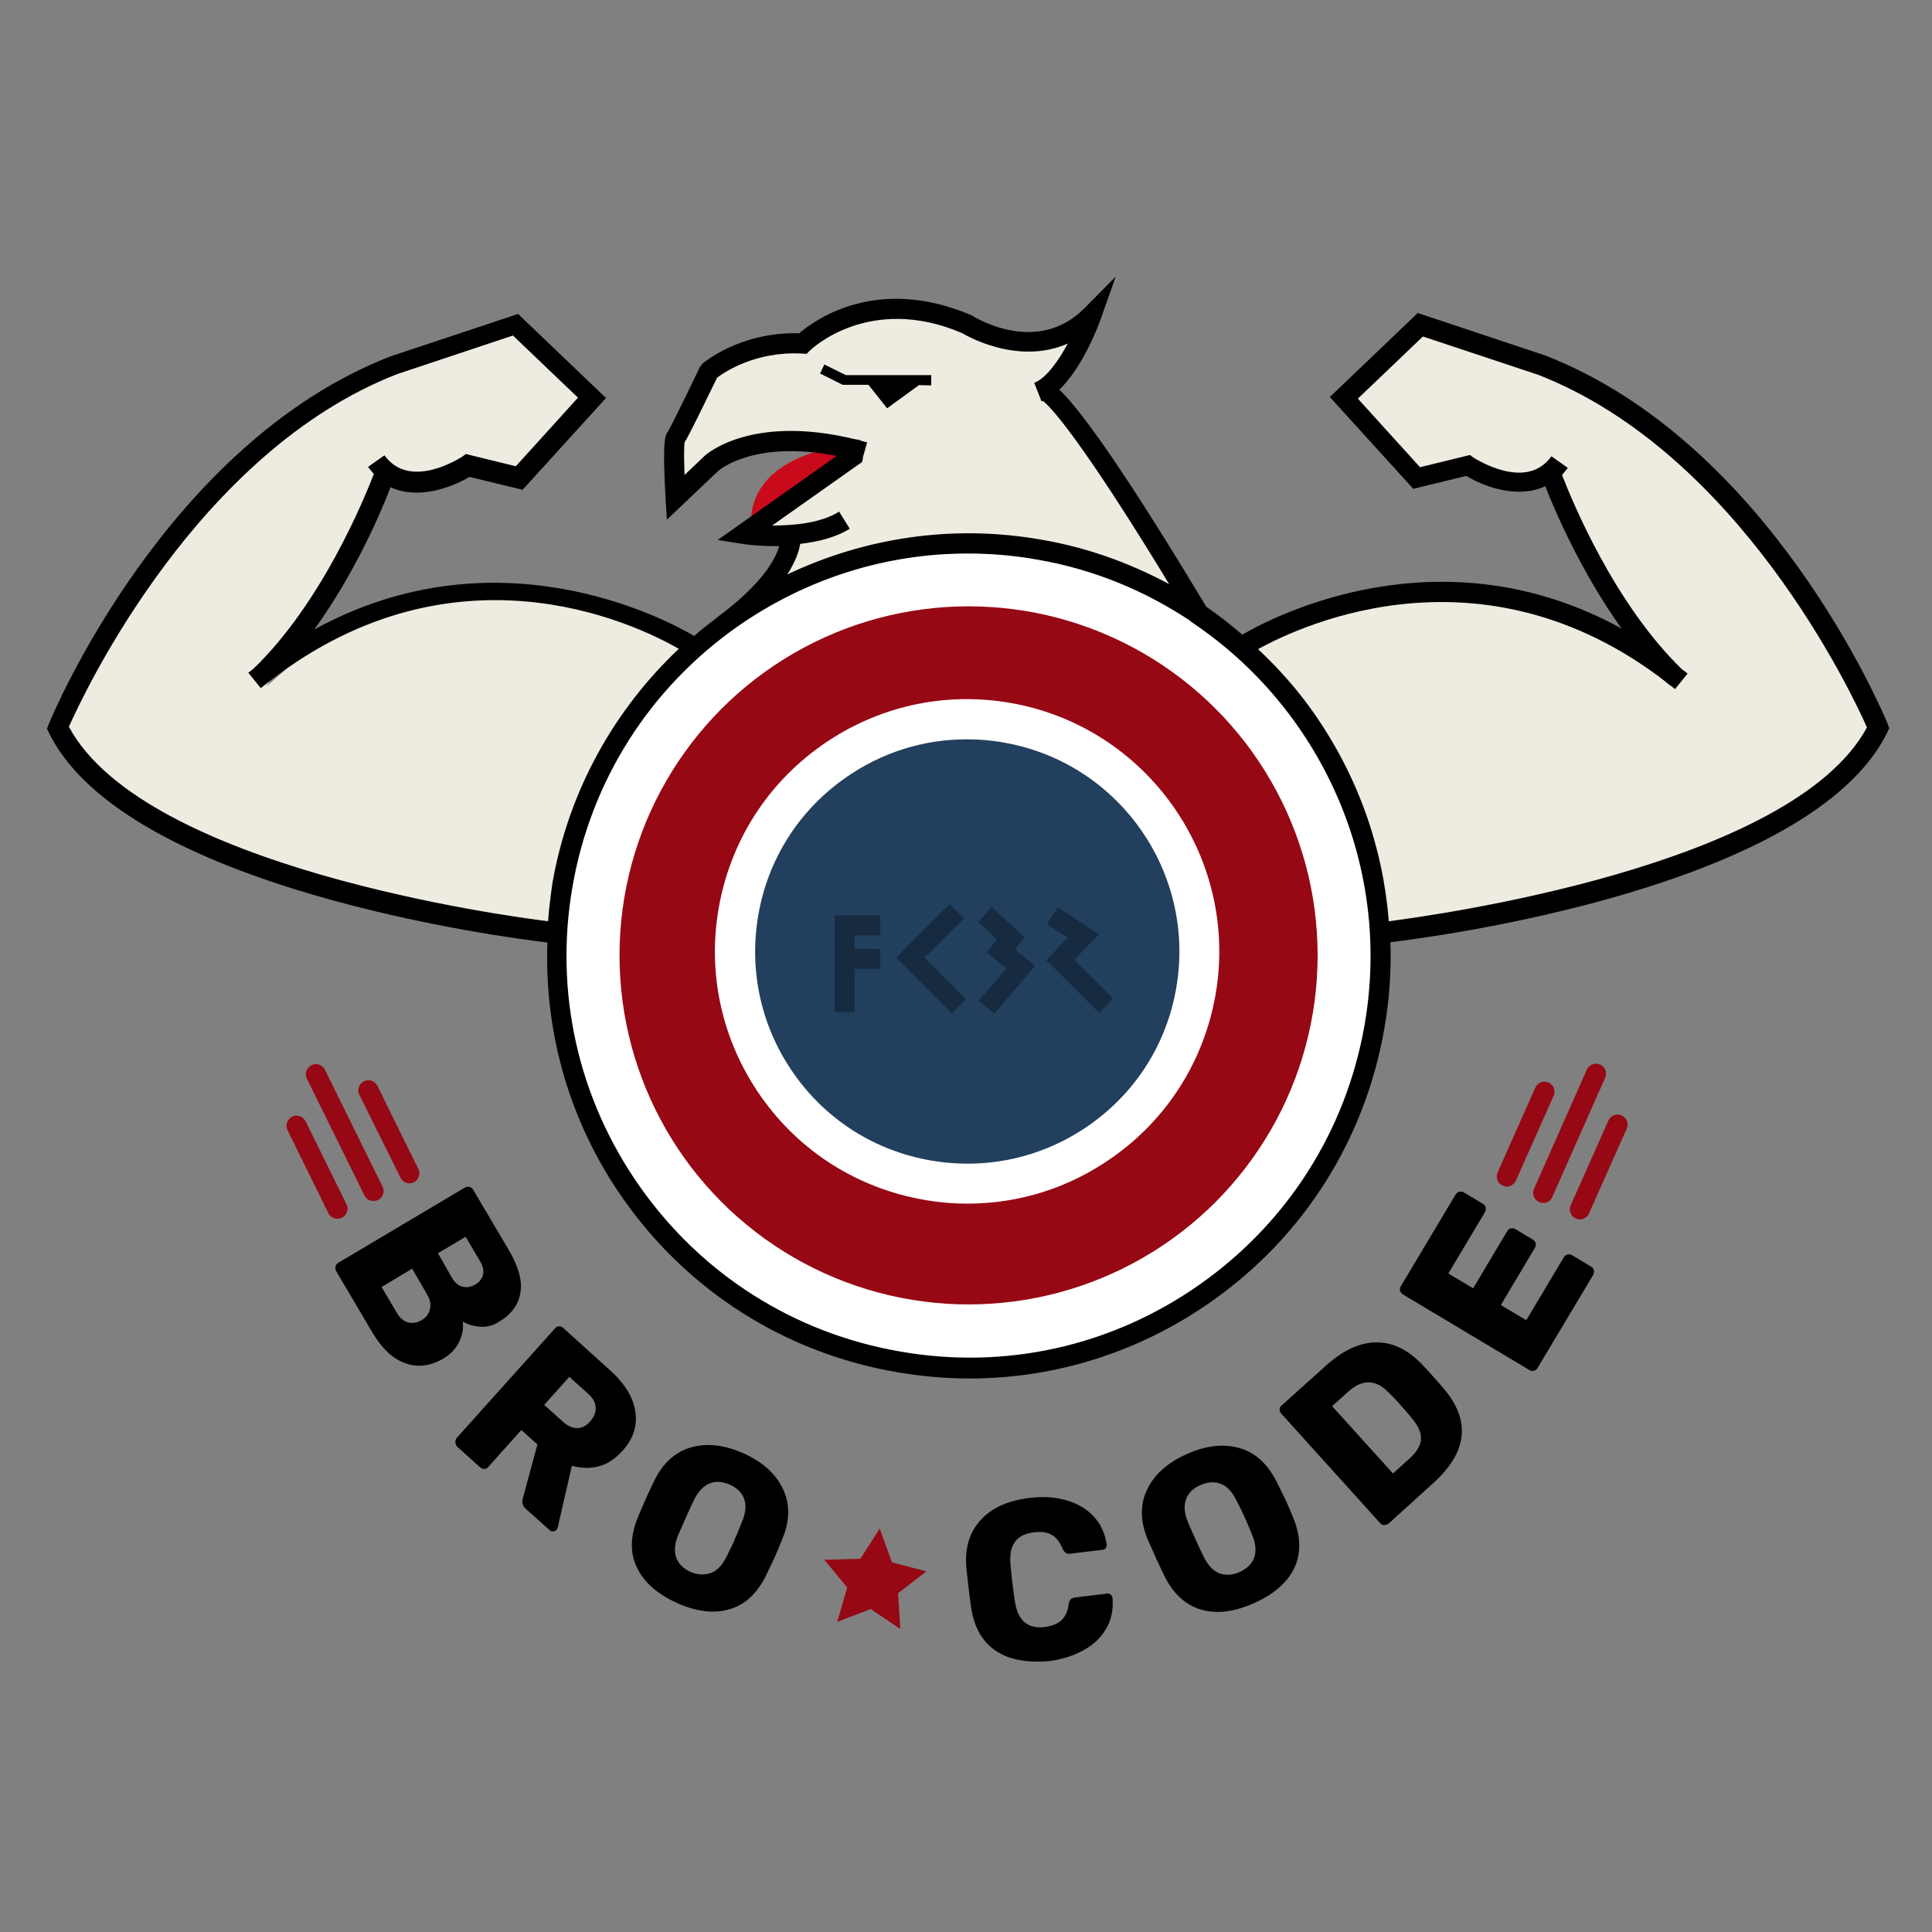 <?xml version="1.0" encoding="utf-8"?>
<!-- Generator: Adobe Illustrator 22.1.0, SVG Export Plug-In . SVG Version: 6.00 Build 0)  -->
<svg version="1.1" id="Ebene_1" xmlns="http://www.w3.org/2000/svg" xmlns:xlink="http://www.w3.org/1999/xlink" x="0px" y="0px"
	 viewBox="0 0 600 600" style="enable-background:new 0 0 600 600;" xml:space="preserve">
<rect x="0" y="0" width="600" height="600" fill="#808080" stroke="none"/>
<style type="text/css">
	.st0{fill:#EEEBE0;}
	.st1{fill:#C90A1B;}
	.st2{fill:#FFFFFF;}
	.st3{fill:#960814;}
	.st4{fill:#223F5E;}
	.st5{fill:#162A40;}
</style>
<polygon class="st0" points="429.8,289.5 463.7,283.9 510.9,272.1 548.4,256.8 575.6,237.9 582.9,225.7 568.8,197.6 537.7,156.1 
	516.1,134.2 496.4,120.5 468.2,109.4 445.9,101.9 440.3,100.6 416.5,123.5 440.3,149.4 456,144.9 467.5,149.4 479.9,148.2 
	483.8,152.7 508.8,196.7 518.9,213.2 496.6,193.7 464.1,184.6 436.9,184.3 406.9,190.5 386.8,200 402,253.1 "/>
<polygon class="st0" points="171.8,289.5 137.8,283.9 90.6,272.1 53.2,256.8 26,237.9 18.7,225.7 32.8,197.6 63.9,156.1 85.5,134.2 
	105.2,120.5 133.3,109.4 155.7,101.9 161.3,100.6 185.1,123.5 161.3,149.4 145.5,144.9 134.1,149.4 121.7,148.2 117.7,152.7 
	92.8,196.7 82.7,213.2 105,193.7 137.5,184.6 164.7,184.3 194.7,190.5 214.8,200 199.6,253.1 "/>
<polygon class="st0" points="210.1,151.8 209.1,135.3 219.4,114.8 230.9,109.2 245,106.8 250.8,105.8 257.2,100.4 274.2,96.1 
	285.1,96.1 296.9,99.8 314.4,106.2 325.1,106 333.5,102.3 333.5,107 331.6,114.3 325.5,121.4 329.8,126.8 341.8,140.2 354,160.5 
	366.2,181.4 366.2,188 236.7,185.8 247.4,170.2 247.6,163.7 241.2,167.6 230.9,166.3 240.6,159.5 246.5,154.4 253.2,151 262,146.4 
	266.7,142.1 267.3,136.6 253.4,135.1 238.4,134.9 222,140.9 "/>
<polygon class="st1" points="256.7,141.4 247.8,144 239.6,149.7 235.7,156.1 235.7,160.5 263.8,140.2 "/>
<circle class="st2" cx="301.2" cy="296.7" r="129.1"/>
<circle class="st3" cx="300.8" cy="296.7" r="108.4"/>
<polygon points="289.2,116.5 262.7,116.5 256,113.2 254.7,116 261.7,119.5 269.7,119.5 275.5,126.8 285.4,119.6 289.2,119.7 "/>
<path class="st1" d="M233.2,163.7c-1-23.3,30.1-25.3,30.4-25.4l0.2,3.1c-1.2,0.1-28.4,1.8-27.5,22.1L233.2,163.7z"/>
<path d="M586.2,224.7c-1.5-3.6-36.7-87.2-106.3-114.3l-39.6-13.2L413,123.3l25.9,28.5l16.5-4c5.9,3.6,16.2,7.1,24.5,3.2
	c3,7.7,11.1,26.6,23.7,44.2c-55.8-30.7-107.5-4.1-117.8,1.9c-3.6-3.1-7.3-6-11.2-8.7C352.3,151.3,337,128.7,329,121
	c7.4-7.1,12.3-20.3,12.9-22.1l4.6-13l-9.7,9.8c-14.6,14.8-33.9,3-35.1,2.2c-29.6-12.6-48.8,1.6-53.5,5.6c-18.2-0.5-29.5,9-30,9.4
	l-0.8,1c-4.3,9-9.3,19.1-10,20.2c-0.7,0.9-1.8,2.2-0.7,20.6l0.4,6.7l16-15.2c0.1-0.1,11-9.7,36.7-4.6l-36.9,26.1l7.6,1.2
	c0.4,0.1,4.7,0.7,10.4,0.7c0.3,0,0.7,0,1.1,0c-1.2,4.1-5.3,11.9-19.8,22.5v0.1c-2.3,1.7-4.5,3.4-6.6,5.3c-10.1-5.9-61.9-32.8-118-2
	c12.7-17.6,20.7-36.4,23.7-44.2c8.3,3.9,18.6,0.3,24.5-3.2l16.5,4l25.9-28.5l-27.3-26.1l-39.7,13.2C51.8,137.7,16.5,221.4,15.1,225
	l-0.5,1.3l0.6,1.3c24,48.7,143.6,63.8,154.8,65.1c-1,28.3,7,56.1,23.6,79.7c20.1,28.6,50.2,47.7,84.7,53.7c7.6,1.3,15.2,2,22.8,2
	c26.7,0,52.8-8.2,75.1-23.9c28.6-20.1,47.7-50.2,53.7-84.7c1.6-9,2.2-18,1.9-26.9c13.8-1.6,130.6-17,154.3-65.1l0.6-1.3L586.2,224.7
	z M239.8,163.2l27.9-19.7l0.3-1.1l-0.1-0.1l1.4-4.9c-34.8-9.8-49.9,3.6-50.5,4.2l-6.2,5.9c-0.2-4.6-0.2-8.8,0-10.1
	c1.6-2.6,6.2-12.1,10.1-20.1c2.2-1.7,12-8.3,26.4-7.5l1.4,0.1l1-1c0.2-0.2,18.2-17.8,47.2-5.5c0.2,0.1,16.8,10.4,32.9,3.3
	c-3,5.6-6.8,10.8-10.4,12.2l2,5.1l0,0l0,0l0.3,0.7c0.1-0.1,0.3-0.1,0.4-0.2c2.5,2,11.7,11.7,39.2,56.9
	c-12.3-6.6-25.6-11.4-39.7-13.8c-27.8-4.9-55.1-0.5-78.9,10.8c2.5-3.9,3.7-7.2,4-9.5c5.3-0.6,10.9-1.9,15.4-4.7l-3.3-5.3
	C254.7,162.6,246.1,163.2,239.8,163.2z M170.2,286.1c-12.2-1.5-125.3-16.6-148.8-60.4c4.8-10.8,39.8-85.3,101.9-109.5l36-12
	l20.2,19.3l-19.3,21.3l-15.5-3.8l-1.1,0.8c-0.7,0.4-16.3,10.6-24.2-0.4l-5.1,3.6c0.6,0.8,1.2,1.5,1.8,2.2c-3.1,8-16.2,40-37.3,60.4
	l0,0c-0.6,0.5-1.1,0.9-1.7,1.3l3.9,4.8c58.7-47.7,116.1-20.1,129.8-12.2c-19.8,18.7-34.1,43.7-39.2,72.5
	C171,278.2,170.5,282.1,170.2,286.1z M423.8,318.2c-5.7,32.8-23.9,61.5-51.2,80.7c-27.3,19.2-60.4,26.6-93.2,20.8
	c-32.8-5.7-61.5-23.9-80.7-51.2s-26.6-60.4-20.9-93.2c5.7-32.8,23.9-61.5,51.2-80.7c21.3-14.9,46.1-22.7,71.5-22.7
	c7.2,0,14.5,0.6,21.7,1.9c17.5,3,33.4,9.7,47.3,18.9l0,0c0,0,0.1,0.1,0.2,0.2l0.1,0.1l0,0c0.7,0.5,2.2,1.5,2.6,1.8l0,0
	C410.7,221.7,432.3,269.1,423.8,318.2z M431.3,286.1c-1.8-23.1-9.7-45.3-23.3-64.7c-5.1-7.3-11-13.9-17.3-19.8
	c14.3-7.9,71.9-34.4,129.5,12.4l3.9-4.8c-0.6-0.5-1.1-0.9-1.7-1.3l0,0c-21.1-20.4-34.2-52.4-37.3-60.4c0.6-0.7,1.2-1.4,1.8-2.2
	l-5.1-3.6c-7.8,11-23.5,0.8-24.2,0.4l-1.1-0.8l-15.5,3.8l-19.3-21.3l20.2-19.3l35.8,11.9c62.3,24.3,97.3,98.7,102.1,109.5
	C556.5,269.1,445.2,284.3,431.3,286.1z"/>
<circle class="st4" cx="300.2" cy="296.5" r="70.9"/>
<path class="st2" d="M300.5,373.8c-4.5,0-9.1-0.4-13.6-1.2c-20.6-3.6-38.6-15-50.6-32.1s-16.7-37.9-13.1-58.5
	c3.6-20.6,15-38.6,32.1-50.6s37.9-16.7,58.5-13.1c42.5,7.4,71.1,48.1,63.7,90.6c-3.6,20.6-15,38.6-32.1,50.6
	C332.1,368.9,316.5,373.8,300.5,373.8z M300.2,229.6c-13.4,0-26.5,4.1-37.7,12c-14.4,10.1-24,25.2-27,42.6c-3,17.3,0.9,34.8,11,49.2
	c10.1,14.4,25.2,24,42.6,27c17.3,3,34.8-0.9,49.2-11c14.4-10.1,24-25.2,27-42.6l0,0c6.2-35.8-17.8-70-53.6-76.2
	C307.9,229.9,304,229.6,300.2,229.6z"/>
<g>
	<polygon class="st5" points="333.6,298.1 341.3,290.2 328.5,281.8 325.1,287 331.6,291.2 327.3,295.7 327.3,295.7 324.9,298.2 
		341.4,314.6 345.7,310.1 	"/>
	<polygon class="st5" points="321.1,299.8 321.2,299.7 316.7,296.1 316.6,296 316.6,296 315.2,294.8 317.5,291.9 318.2,291.1 
		308,281.7 303.8,286.3 309.6,291.7 306.4,295.7 311.2,299.7 311.3,299.6 312.6,300.7 304,310.8 308.8,314.8 321.4,300 	"/>
	<polygon class="st5" points="273.4,290.5 273.4,284.3 259.2,284.3 259.2,285.9 259.2,285.9 259.2,314.3 265.4,314.3 265.4,300.9 
		273.4,300.9 273.4,294.7 265.4,294.7 265.4,290.5 	"/>
	<polygon class="st5" points="300,310.3 287.1,297.4 299.4,285.2 294.9,280.8 280.6,295.1 278.3,297.4 279.1,298.2 295.6,314.7 	"/>
</g>
<g>
	<path d="M104.2,393.3c0.1-0.5,0.4-0.8,0.8-1.1l39.4-23.4c0.4-0.3,0.9-0.3,1.4-0.2c0.5,0.1,0.8,0.4,1.1,0.8l11.1,18.8
		c3,5.1,4.3,9.6,3.6,13.3c-0.6,3.8-2.9,6.8-6.8,9.1c-1.9,1.2-3.9,1.6-6,1.4c-2-0.2-3.7-0.7-5.1-1.6c0.3,2.1-0.1,4.2-1.1,6.3
		c-1,2.1-2.6,3.8-4.7,5.1c-4.1,2.4-8.1,3-11.9,1.6c-3.9-1.3-7.3-4.5-10.3-9.5l-11.4-19.3C104.2,394.2,104.1,393.8,104.2,393.3z
		 M123.3,407.8c0.9,1.6,2.1,2.5,3.5,2.9c1.4,0.3,2.8,0.1,4.1-0.7c1.4-0.8,2.3-1.9,2.6-3.4c0.4-1.4,0.1-2.9-0.8-4.5L128,394l-9.5,5.7
		L123.3,407.8z M140.4,396.9c0.9,1.5,2,2.4,3.3,2.7s2.6,0.1,3.9-0.7c1.3-0.7,2-1.7,2.4-3c0.3-1.3,0-2.7-0.9-4.2l-4.5-7.6l-8.6,5.1
		L140.4,396.9z"/>
	<path d="M141.4,447.9c0-0.5,0.1-0.9,0.4-1.3l30.6-34.1c0.3-0.4,0.8-0.6,1.2-0.6c0.5,0,0.9,0.1,1.3,0.5l14.4,13
		c4.6,4.1,7.3,8.4,8,12.9c0.7,4.4-0.6,8.6-4.1,12.4c-2.2,2.4-4.6,4-7.3,4.7s-5.4,0.6-8.3-0.2l-4.4,19.2c-0.1,0.3-0.2,0.5-0.4,0.7
		c-0.3,0.3-0.6,0.4-1,0.5c-0.4,0-0.8-0.1-1.1-0.4l-7.4-6.6c-1-0.9-1.3-2-0.9-3.4l4.5-16.6l-5-4.5l-10.3,11.5
		c-0.3,0.4-0.8,0.6-1.2,0.6s-0.9-0.2-1.3-0.5l-7.2-6.5C141.6,448.8,141.5,448.4,141.4,447.9z M174.8,441.5c1.5,1.4,3,2,4.5,2
		s2.8-0.7,4-2.1s1.8-2.8,1.7-4.3s-0.8-2.9-2.4-4.3l-5.8-5.2l-7.8,8.7L174.8,441.5z"/>
	<path d="M197.8,486.8c-2.2-4.5-2.1-9.7,0.3-15.6c0.5-1.2,1.3-3.1,2.4-5.6c1.1-2.5,2-4.3,2.6-5.6c2.7-5.6,6.6-9.1,11.5-10.5
		c5-1.4,10.4-0.8,16.4,1.9c6,2.7,10,6.4,12.2,11.1s2.1,9.9-0.3,15.6c-1,2.5-1.8,4.4-2.4,5.7c-0.6,1.3-1.5,3.1-2.6,5.5
		c-2.8,5.6-6.6,9.2-11.5,10.5c-4.8,1.4-10.3,0.7-16.4-2.1C204.1,495,199.9,491.3,197.8,486.8z M220.8,488.5c1.9-0.7,3.6-2.5,4.9-5.2
		c1.2-2.4,2.1-4.2,2.5-5.3c0.5-1.1,1.2-2.8,2.2-5.3c1.2-2.8,1.4-5.2,0.7-7.2s-2.2-3.4-4.4-4.4c-2.3-1-4.4-1.2-6.3-0.4
		c-1.9,0.7-3.6,2.5-4.9,5.2c-0.6,1.2-1.4,2.9-2.4,5.2c-1,2.3-1.8,4.1-2.4,5.4c-1.2,2.8-1.4,5.2-0.7,7.2s2.2,3.4,4.5,4.5
		C216.7,489.1,218.8,489.2,220.8,488.5z"/>
	<path d="M309.3,512.7c-4.2-2.8-6.8-7.3-7.7-13.4c-0.2-1.3-0.5-3.3-0.8-6.2c-0.3-2.9-0.6-5-0.7-6.3c-0.5-6.1,1-11,4.5-14.8
		s8.5-6,15.1-6.8c4.2-0.5,8-0.3,11.4,0.7s6.3,2.6,8.5,5c2.2,2.3,3.6,5.3,4.1,8.8c0,0.4-0.1,0.8-0.3,1.1c-0.3,0.3-0.6,0.5-1,0.5
		l-9.9,1.2c-0.7,0.1-1.1,0-1.5-0.2c-0.3-0.2-0.7-0.7-1-1.3c-0.9-2.2-2.1-3.7-3.5-4.4c-1.4-0.8-3.3-1-5.5-0.7
		c-5.3,0.6-7.7,3.9-7.2,9.8c0.1,1.3,0.3,3.2,0.6,5.8c0.3,2.6,0.6,4.6,0.8,5.9c0.9,5.9,4,8.5,9.2,7.9c2.1-0.3,3.9-0.9,5.1-2
		c1.3-1.1,2.1-2.8,2.4-5.1c0.1-0.7,0.3-1.2,0.6-1.5c0.3-0.3,0.8-0.5,1.4-0.6l9.9-1.2c0.4,0,0.8,0,1.1,0.3c0.3,0.2,0.5,0.6,0.6,1
		c0.3,3.5-0.3,6.7-1.9,9.5s-4,5.1-7.1,6.8s-6.8,2.9-10.9,3.4C318.9,516.4,313.5,515.5,309.3,512.7z"/>
	<path d="M373.1,499.9c-4.9-1.4-8.7-4.9-11.5-10.5c-0.6-1.2-1.4-3-2.6-5.5c-1.1-2.5-1.9-4.4-2.5-5.6c-2.4-5.7-2.5-10.9-0.3-15.6
		s6.3-8.4,12.3-11.1s11.4-3.3,16.4-1.9s8.8,5,11.6,10.5c1.2,2.4,2.1,4.3,2.7,5.5c0.6,1.3,1.4,3.1,2.4,5.6c2.4,5.8,2.5,11,0.4,15.6
		c-2.2,4.5-6.3,8.2-12.4,10.9C383.4,500.6,377.9,501.3,373.1,499.9z M389.5,483.7c0.7-2,0.5-4.3-0.7-7.2c-1-2.5-1.8-4.3-2.3-5.4
		s-1.3-2.8-2.5-5.1c-1.3-2.7-3-4.5-4.9-5.2s-4-0.6-6.3,0.4s-3.8,2.5-4.5,4.5s-0.5,4.3,0.7,7.2c0.5,1.2,1.3,3,2.3,5.2
		c1,2.3,1.9,4.1,2.5,5.3c1.3,2.7,3,4.5,4.9,5.2s4,0.6,6.3-0.4C387.3,487.1,388.8,485.7,389.5,483.7z"/>
	<path d="M429.8,473.6c-0.5,0-0.9-0.2-1.2-0.6l-30.7-34c-0.3-0.4-0.5-0.8-0.5-1.3s0.2-0.9,0.6-1.2l13.8-12.4
		c5.2-4.7,10.3-7.1,15.4-7.2s9.8,2.1,14.1,6.5c0.9,1,2.2,2.3,3.7,4s2.7,3,3.5,4c8.3,9.9,7.2,19.6-3.3,29.1l-14,12.7
		C430.7,473.5,430.3,473.6,429.8,473.6z M437.8,452.9c2.2-2,3.4-4,3.5-6s-0.9-4.2-2.9-6.5c-0.8-1.1-2-2.4-3.4-4s-2.7-2.9-3.6-3.8
		c-2.1-2.2-4.2-3.3-6.3-3.3c-2.1,0-4.2,0.9-6.4,2.9l-5,4.5l18.9,20.9L437.8,452.9z"/>
	<path d="M476.3,425.7c-0.5,0.1-0.9,0.1-1.3-0.2L435.7,402c-0.4-0.3-0.7-0.6-0.9-1.1c-0.1-0.5-0.1-0.9,0.2-1.4l17.1-28.6
		c0.3-0.4,0.6-0.7,1.1-0.8c0.5-0.1,0.9-0.1,1.4,0.2l6,3.6c0.4,0.3,0.7,0.6,0.8,1.1c0.1,0.5,0,0.9-0.2,1.4l-11.4,19.1l7.7,4.6
		l10.6-17.8c0.3-0.4,0.6-0.7,1.1-0.8c0.5-0.1,0.9,0,1.4,0.2l5.5,3.3c0.4,0.3,0.7,0.6,0.8,1.1c0.1,0.5,0.1,0.9-0.2,1.4l-10.6,17.8
		l7.9,4.7l11.7-19.6c0.3-0.4,0.6-0.7,1.1-0.8c0.5-0.1,0.9-0.1,1.4,0.2l6,3.6c0.4,0.3,0.7,0.6,0.8,1.1c0.1,0.5,0,0.9-0.2,1.4
		L477.4,425C477.2,425.3,476.8,425.6,476.3,425.7z"/>
</g>
<g>
	<path class="st3" d="M127,367.5c-1.1-0.1-2.1-0.7-2.6-1.7L111.6,340c-0.8-1.5-0.1-3.4,1.4-4.2c1.5-0.8,3.4-0.1,4.2,1.4l12.7,25.8
		c0.8,1.5,0.1,3.4-1.4,4.2C128,367.4,127.5,367.5,127,367.5z"/>
	<path class="st3" d="M115.8,373c-1.1-0.1-2.1-0.7-2.6-1.7L95.3,335c-0.8-1.5-0.1-3.4,1.4-4.2c1.5-0.8,3.4-0.1,4.2,1.4l17.9,36.3
		c0.8,1.5,0.1,3.4-1.4,4.2C116.8,372.9,116.3,373,115.8,373z"/>
	<path class="st3" d="M104.6,378.5c-1.1-0.1-2.1-0.7-2.6-1.7L89.3,351c-0.8-1.5-0.1-3.4,1.4-4.2c1.5-0.8,3.4-0.1,4.2,1.4l12.7,25.8
		c0.8,1.5,0.1,3.4-1.4,4.2C105.6,378.4,105.1,378.5,104.6,378.5z"/>
</g>
<g>
	<path class="st3" d="M468,368.5c-0.4,0-0.9-0.1-1.3-0.3c-1.6-0.7-2.3-2.5-1.6-4.1l11.7-26.3c0.7-1.6,2.5-2.3,4.1-1.6
		c1.6,0.7,2.3,2.5,1.6,4.1l-11.7,26.3C470.2,367.8,469.1,368.5,468,368.5z"/>
	<path class="st3" d="M479.3,373.6c-0.4,0-0.9-0.1-1.3-0.3c-1.6-0.7-2.3-2.5-1.6-4.1l16.4-37c0.7-1.6,2.6-2.3,4.1-1.6
		c1.6,0.7,2.3,2.5,1.6,4.1l-16.4,37C481.6,372.9,480.5,373.6,479.3,373.6z"/>
	<path class="st3" d="M490.7,378.7c-0.4,0-0.9-0.1-1.3-0.3c-1.6-0.7-2.3-2.5-1.6-4.1l11.7-26.3c0.7-1.6,2.6-2.3,4.1-1.6
		c1.6,0.7,2.3,2.5,1.6,4.1l-11.7,26.3C493,378,491.9,378.6,490.7,378.7z"/>
</g>
<polygon class="st3" points="267.2,484.1 273.2,474.7 277,485.2 287.7,488 278.9,494.8 279.6,505.9 270.4,499.7 260,503.7 
	263.1,493 256,484.4 "/>
</svg>
